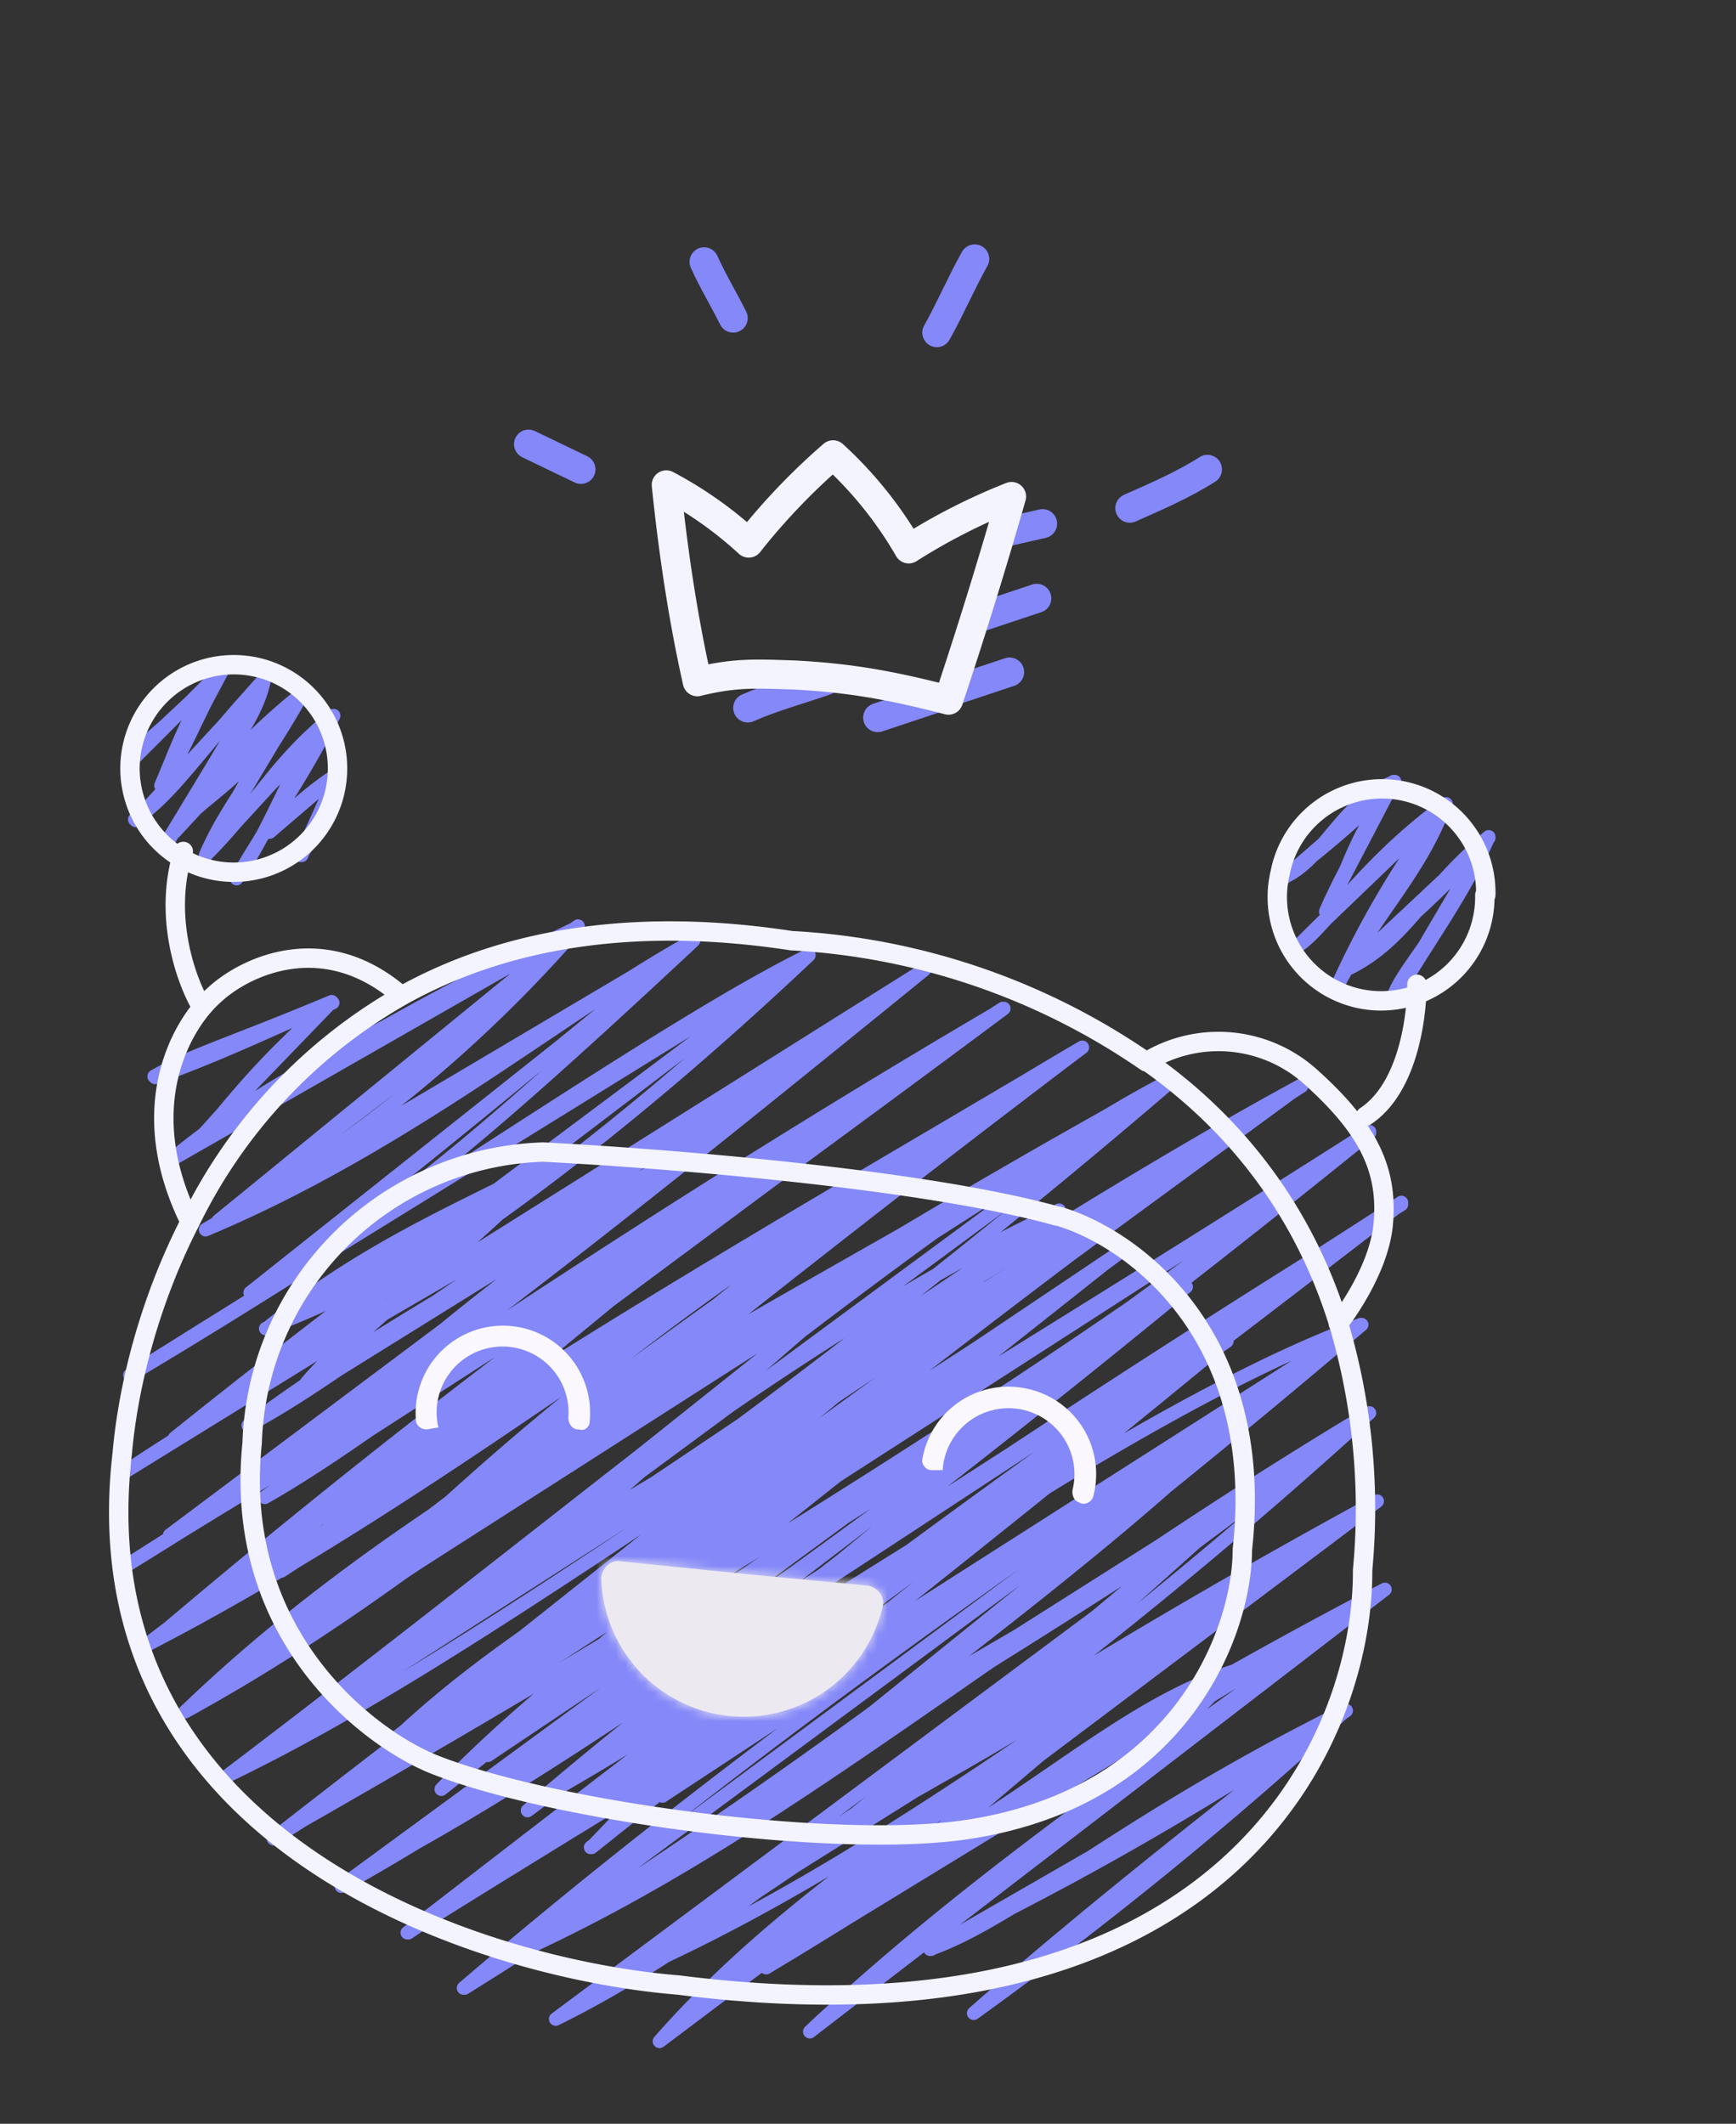 <svg width="179" height="219" fill="none" xmlns="http://www.w3.org/2000/svg">
  <rect width="100%" height="100%" fill="#333333" stroke="none"/>
  <path
    d="M100.4 207.6c12.9-11.4 27-22.2 38.3-31.2m-38.3 31.2 38.3-31.2m-38.3 31.2a412 412 0 0 0 38.3-31.2m0 0c-23 11.4-33.6 21.3-42.8 24.6m42.8-24.6L96 201m42.8-24.6c-22.2 14.5-33 19.5-42.8 24.6m-80-89.9c6.3-2.2 12.3-5.1 18.3-7.7M15.9 111l18.3-7.7M15.9 111c3.8-2.2 7.8-3.3 18.3-7.7m0 0c-8.6 7.4-11.3 12-13.8 14.3m13.8-14.3-13.8 14.3m13.8-14.3c-6 5-9.4 9.6-13.8 14.3m-2.4 1.7c13.7-11.4 33.8-18.2 41.6-23.8M18 119.4l41.6-23.8M18 119.4c10.3-6.3 17-12 41.6-23.8m0 0a140.2 140.2 0 0 1-37.1 30.3m37.1-30.3-37.1 30.3m37.1-30.3c-15.6 15-26 21.1-37.1 30.3m-1.3.9c12.8-7 30.9-18 50.3-29.8m-50.3 29.8L71.5 97m-50.3 29.8c21-8.8 37.7-23 50.3-29.8m0 0c-21 19.6-32.6 29.6-45.7 36.3M71.5 97l-45.7 36.3M71.5 97c-9.9 7.3-26 21.6-45.7 36.3m-12.4 8.5c27.6-16.4 55.1-36 70-43.3m-70 43.3 70-43.3m-70 43.3c26.6-16.7 52-32.2 70-43.3m0 0c-31.6 29.8-47.7 35.9-65.4 49.8m65.4-49.8L18 148.3m65.4-49.8c-20.5 15.7-44 32.6-65.4 49.8m-5 3.4c23.9-15.9 53.7-30 82.3-51.7M13 151.7 95.3 100M13 151.7C36 137.5 56.3 125 95.3 100m0 0c-34.1 27.7-56.4 45.5-77.8 58.3M95.3 100l-77.8 58.3M95.3 100c-27.6 21.2-50.8 40.5-77.8 58.3m-4.9 3.4c25.5-15.6 48.8-33 90.9-57.7m-90.9 57.7 90.9-57.7m-90.9 57.7c18-11.3 36.3-21.5 90.9-57.7m0 0C68.6 130 44 147.2 17 168.2m86.4-64.2L17 168.2m86.4-64.2A835.4 835.4 0 0 0 17 168.2m-2.4 1.7c32-16.4 60-40.3 97-61.9m-97 62 97-62m-97 62c31.1-24 64.4-42.6 97-62m0 0c-49.2 37.2-67.2 54.6-92.5 68.5m92.5-68.5-92.5 68.5m92.5-68.5c-28.6 20-63 43.9-92.5 68.5m0 0c23.1-22.2 51.9-36.2 102-65.3m-102 65.3 102-65.3m-102 65.3a904.8 904.8 0 0 1 102-65.3m0 0c-21 10.5-58.2 42-97.5 71.8m97.4-71.8L23.7 183m97.4-71.8A811.1 811.1 0 0 1 23.7 183m0 0c22.5-10.9 45.8-28.4 110.5-71.1M23.7 183 134.2 112M23.7 183c42.8-29.3 83.6-56.5 110.5-71.1m0 0c-43.6 31-70 55.3-106 77.7m106-77.7-106 77.7m106-77.7c-34.6 23.7-71.8 51-106 77.7m2.5-1.7c30.8-22.7 58.2-37.9 110.5-71.2M30.7 188l110.5-71.2M30.7 188c45-25.7 85.8-51.6 110.5-71.2m0 0a1375.7 1375.7 0 0 1-106 77.7m106-77.7-106 77.7m106-77.7c-59 45.7-82.4 64.6-106 77.7m2.4-1.6c25.7-13.5 47.5-32 106.9-68.7M37.6 192.8 144.5 124M37.6 192.8c22-12.5 46-29 106.9-68.7m0 0c-27 20.8-65 49.9-102.4 75.2m102.4-75.2L42 199.3m102.4-75.2c-46.8 32-73.6 53-102.4 75.2m1.3-.8c36-27.3 74.3-53.6 97-61.9m-97 61.9 97-61.9m-97 61.9c28-17.5 53.8-32.4 97-61.9m0 0c-37.1 25.2-66.1 45.8-92.5 68.4m92.5-68.4L47.9 205m92.5-68.4c-38.8 33-66.3 52-92.5 68.4m4.9-3.4c27.9-12.5 50.2-33 88.4-55.9m-88.4 56 88.4-56m-88.4 56c27.6-17.3 56.7-34 88.4-56m0 0c-42.8 29.9-59.6 50.5-83.9 62.5m83.9-62.5-83.9 62.5m83.9-62.5a527.9 527.9 0 0 1-83.9 62.5m6.2-4.2c25.2-10.7 48.9-29.5 78.5-49.2M63.5 204l78.5-49.2M63.5 204a749.2 749.2 0 0 1 78.5-49.2m0 0c-35.8 25.8-58 37.5-74 55.7m74-55.7-74 55.7m74-55.7C123 166 95.3 187.5 68 210.5m11-7.6a549 549 0 0 1 63.8-39m-63.8 39 63.8-39m-63.8 39c18-10.8 35.8-23 63.8-39m0 0c-23.2 16.9-42.4 29.7-59.3 45.6m59.3-45.6-59.3 45.6m59.3-45.6c-27.6 20.8-46 33-59.3 45.6m16.8-13.2c9.6-7.6 18.6-15 27-24m-27 24 27-24m-27 24c6.5-5.2 9-6.9 27-24m0 0c-17.5 8.2-22 14-31 18.4m31-18.4-31 18.4m31-18.4c-10.2 3.2-18.8 11.3-31 18.4M27.4 137a105 105 0 0 0 29.8-17.4M27.5 137l29.8-17.4M27.5 137c10.5-8.6 21-12.7 29.8-17.4m0 0c-16.2 14-20.1 17.8-25.7 23m25.7-23-25.7 23m25.7-23c-14.7 14.4-21.4 17.8-25.7 23m-6 4.4c11.2-6 24.3-17.8 41.8-26.2M25.6 147 67.4 121M25.6 147c14-10.5 30.2-18.7 41.8-26.2m0 0c-14.1 12-27.7 21-37.7 31.9m37.7-32-37.7 32m37.7-32c-22.5 16.3-31.2 24-37.7 32m-2.4 1.7c12-6.8 24.4-18 50.3-32.4m-50.3 32.4 50.3-32.4m-50.3 32.4c16-11.7 30.6-20.3 50.3-32.4m0 0a792 792 0 0 0-46.2 38m46.2-38-46.2 38m46.2-38a361.3 361.3 0 0 0-46.2 38M29 162c13.7-11.9 25.9-18.7 58.7-38.6M29 162l58.7-38.6M29 162c17-12 36.3-24.3 58.7-38.6m0 0c-21 19.4-40 32.8-54.6 44.3m54.6-44.3-54.6 44.3m54.6-44.3a300.3 300.3 0 0 0-54.6 44.3m-1.2.9c14.8-10.5 31.8-22 66-44m-66 44 66-44m-66 44c20.2-15.3 44-29.3 66-44m0 0c-25.2 19.9-42.6 39-61.9 49.6M98 124.6 36 174M98 124.6C68.8 148 53.6 160.4 36 174m0 0c17.6-15.3 44.5-26 73.2-49.2M36 174.1l73.2-49.2M36 174.1c26.5-20.7 52.3-39.6 73.2-49.2m0 0c-35.3 28.9-53 44.9-69 54.8m69-54.8-69 54.8m69-54.8c-21.3 17.5-43.5 36.5-69 54.8m1.1-.8c15.6-14.6 38.3-25 74.5-50m-74.5 50 74.5-50m-74.5 50c19.8-12.2 40-24.3 74.5-50m0 0a549.7 549.7 0 0 0-70.3 55.6m70.3-55.7-70.3 55.7m70.3-55.7c-39.8 30.6-57 42-70.3 55.7m4.8-3.5c30.7-21.7 59.6-38 72-48.3m-72 48.3 72-48.3m-72 48.3c24.4-17.2 49-34.5 72-48.3m0 0c-14.3 9.6-42.8 35.2-67.9 54m67.9-54-67.9 54m67.9-54c-30.8 25.3-50 38.6-67.9 54m2.4-1.9c24.6-18.8 52.6-33.1 69.6-46.5m-69.6 46.5 69.6-46.5m-69.6 46.5c16.5-9.5 28-17.7 69.6-46.5m0 0c-17.2 14.2-38.3 31-65.5 52.2m65.5-52.2L61 190.5m65.5-52.2c-41 28.5-54.2 40.2-65.5 52.2m7.3-5.3c22.1-17.3 45-27.5 60-39.5m-60 39.5 60-39.5m-60 39.5c9.8-7.4 24-16 60-39.5m0 0c-10 10.5-31 26.4-55.9 45.1m55.8-45-55.8 45m55.8-45-55.8 45m6-4.4c9.5-9.6 25.6-15.8 51.5-33.3m-51.5 33.3 51.5-33.3m-51.5 33.3c17-12.4 37-23.9 51.5-33.3m0 0c-8.9 6.4-25.7 21.4-47.4 39m47.4-39-47.4 39m47.4-39c-23.2 20.9-34 30.3-47.4 39m6-4.4c12.8-6 30-19 40.7-25.4m-40.6 25.4 40.6-25.4m-40.6 25.4a303.3 303.3 0 0 0 40.6-25.4m0 0c-9.2 7-24 17-36.5 31m36.5-31-36.5 31m36.5-31c-16.8 13-25.7 22-36.5 31M31.1 88.2c1-2.5 2.4-4.6 3.8-8.4M31 88.2l3.8-8.4M31 88.2c1.2-1.6 1.6-3.5 3.8-8.4m0 0a38 38 0 0 0-7 6m7-6-7 6m7-6c-3 2.4-5.6 4.5-7 6m-14.5-7.1c2.3-2.9 6.5-6.2 9.6-9.6m-9.6 9.6L23 69m-9.6 9.6C15 76 17.5 75 23 69m0 0c-3 3-4.8 8.3-6.4 12M23 69l-6.4 12M23 69c-2.6 4.5-4.2 9-6.4 12m-2.7 3.5c3.8-2.5 6.6-7 13.2-14.3M14 84.6l13.2-14.3M14 84.6c6.7-6.5 11-12.5 13.2-14.3m0 0c-1.1 5-6.1 9.9-10 16.7m10-16.7L17.1 87m10-16.7c-6 10-7.5 13-10 16.7m.9-1.2c2.8-3.9 7-4.7 13.2-14.3M18 85.8l13.2-14.3M18 85.8a62 62 0 0 1 13.2-14.3m0 0c-3.6 5-6.5 10.3-10 16.7m10-16.7-10 16.7m10-16.7c-4 7.2-7.9 11.7-10 16.7m0 0c5.4-5.4 7.2-9.6 13.2-14.4M21.2 88.2l13.2-14.4M21.2 88.2c3.2-4.7 8.6-8.4 13.2-14.4m0 0c-4.3 4.3-5.7 10.5-10 16.8m10-16.8-10 16.8m10-16.8c-4.3 8.3-7.5 12.2-10 16.8m119.2 12.7c3.3-5.8 7.3-11 9.9-17m-10 17 10-17m-10 17c.8-3.2 5-6.6 10-17m0 0c-6.6 5.4-8.4 10.5-14.3 13.5m14.3-13.4-14.3 13.4m14.3-13.4c-5.5 6.3-10.6 10.4-14.3 13.4m-6.9-9.3c4.2-1.8 6-7.8 11.5-9.9m-11.5 10 11.5-10m-11.5 10c4.7-3.5 8.6-7 11.5-10m0 0c-4.8 6.6-5 10.3-7.1 13.4m7-13.4-7 13.4m7-13.4c-4.1 7.5-5.7 10.4-7 13.4m-2.8 3.5c2.9-2 6.7-8.4 15.2-14.6m-15.2 14.6L149 83m-15.2 14.6c5-5 9-8.8 15.2-14.6m0 0c-2.6 6.9-6.8 10.8-10.8 18.1M149 83l-10.8 18M149 83a97.2 97.2 0 0 0-10.8 18"
    stroke="#8488F9" stroke-width="1.4" stroke-linecap="round" stroke-linejoin="round" />
  <path fill-rule="evenodd" clip-rule="evenodd"
    d="M111.2 154.9c-.5-.2-.7-.8-.6-1.3a6.8 6.8 0 1 0-13.4-2H96c-.5 0-1-.6-.9-1.1a9 9 0 0 1 10.8-7.3 9 9 0 0 1 6.8 11.2c-.2.5-.8.8-1.3.6l-.2-.1ZM59.5 147.4c-.6-.1-.9-.7-.9-1.2a6.8 6.8 0 1 0-13.4 1l-1.2.2c-.5 0-1-.3-1.1-.8a9 9 0 0 1 16-6.5 9 9 0 0 1 1.9 6.5c0 .6-.6 1-1.1.8h-.2Z"
    fill="#FAF7FF" />
  <path
    d="M146.1 101.5c0 3.3-.9 10.7-5.3 13.6M20.6 103.5c-1.4-2.5-3.8-9-1.7-15.7m99.3 21.7a14.2 14.2 0 0 1 17 1.6c6 5.4 8 9.7 7.4 15.4-.6 5-4.6 10-4.6 10m-19.8-27A71 71 0 0 0 81.6 97c-17-2.6-30.2.1-40.2 5.7m76.8 6.7c8.6 6 16 14.8 19.8 27m0 0a67.2 67.2 0 0 1 2.5 25.5c.1 17.3-13.8 50-70.5 42.8-21-1.7-62-15-57.4-54.8.6-6.8 2.7-15.5 7-23.9m21.8-23.3c-8-7-16.2-3-19.3-.1-3.3 2.9-8.4 11.5-2.5 23.4m21.8-23.3A54 54 0 0 0 19.6 126m15.2-46.5a10.7 10.7 0 1 1-21.2-2.3 10.7 10.7 0 0 1 21.2 2.3Zm118.3 12.8A10.7 10.7 0 1 1 132 90a10.7 10.7 0 0 1 21.2 2.3Z"
    stroke="#F3F4FF" stroke-width="2" stroke-linecap="round" stroke-linejoin="round" />
  <path
    d="M109 125.4c-14-3.9-41.2-6-53-6.6a31 31 0 0 0-30 30c-2 19.4 11.4 30 18.4 33 12.2 5 42.2 9 55.7 6.8 22-3.5 28-20.7 28-28.8 2.5-22.5-11.7-32.3-19-34.4Z"
    stroke="#F3F4FF" stroke-width="2" stroke-linecap="round" stroke-linejoin="round" />
  <path
    d="m54.5 45.8 5.4 2.6M72.6 27c.9 2 2 3.8 3 5.8M96.6 34.3c1.4-2.5 2.5-5.1 3.9-7.6M116.5 52.4c2.7-1.2 5.5-2.4 8-4M104 54.8l3.5-.8M101.2 63.6l5.7-1.9M98.4 71.2l5.7-1.9M90.5 74l5.7-1.9M85.1 70.2c-2.6.9-5.5 1.7-8 2.8"
    stroke="#8488F9" stroke-width="3" stroke-miterlimit="1.5" stroke-linecap="round" stroke-linejoin="round" />
  <path clip-rule="evenodd"
    d="M97.8 72.2c2.3-6.9 4.5-14 6.5-21a62.4 62.4 0 0 0-10.6 5.4 40.6 40.6 0 0 0-7.8-9.7 67 67 0 0 0-8.7 9.1 40.4 40.4 0 0 0-8.5-6c.7 6.8 1.7 13.6 3.2 20.3 4-1 6.4-.8 9.9-.7 5.9.3 10.2 1.1 16 2.6Z"
    stroke="#F3F4FF" stroke-width="3" stroke-miterlimit="1.5" stroke-linecap="round" stroke-linejoin="round" />
  <mask id="a" fill="#fff">
    <path d="M89.4 163.5c1 .1 1.9 1.1 1.6 2.2a14.7 14.7 0 0 1-29-2.9c0-1.1 1-2 2-1.8l12.7 1.3 12.7 1.2Z" />
  </mask>
  <path d="M89.4 163.5c1 .1 1.9 1.1 1.6 2.2a14.7 14.7 0 0 1-29-2.9c0-1.1 1-2 2-1.8l12.7 1.3 12.7 1.2Z" fill="#ECE9F1" />
  <path
    d="m65.3 171.6-1.6 1.3 1.6-1.3Zm11.4-9.3.2-2-.2 2ZM64 161l.2-2-.2 2Zm27 4.7-2-.5 2 .5Zm-2-.5c-.6 2.7-2 5.1-4.2 7l2.5 3c2.8-2.3 4.8-5.5 5.7-9l-4-1Zm-4.2 7c-2.7 2-6 3-9.4 2.7l-.4 4c4.4.5 8.9-.9 12.3-3.7l-2.5-3Zm-9.4 2.7c-3.3-.3-6.4-2-8.6-4.6l-3 2.6c2.7 3.4 6.8 5.6 11.2 6l.4-4Zm-8.6-4.6a12.7 12.7 0 0 1-2.8-7.6l-4 .2c0 3.6 1.4 7.1 3.7 10l3.1-2.6Zm-3-7.3 12.7 1.3.4-4-12.7-1.3-.4 4Zm12.7 1.3 12.7 1.2.4-4-12.7-1.2-.4 4ZM64 162.7a.3.3 0 0 1-.1.3s-.1 0 0 0l.3-4c-2.1-.2-4.3 1.4-4.2 3.9l4-.2Zm29 3.5c.5-2.5-1.3-4.5-3.4-4.7l-.4 4-.1-.1v-.2l3.9 1Z"
    fill="#ECE9F1" mask="url(#a)" />
</svg>